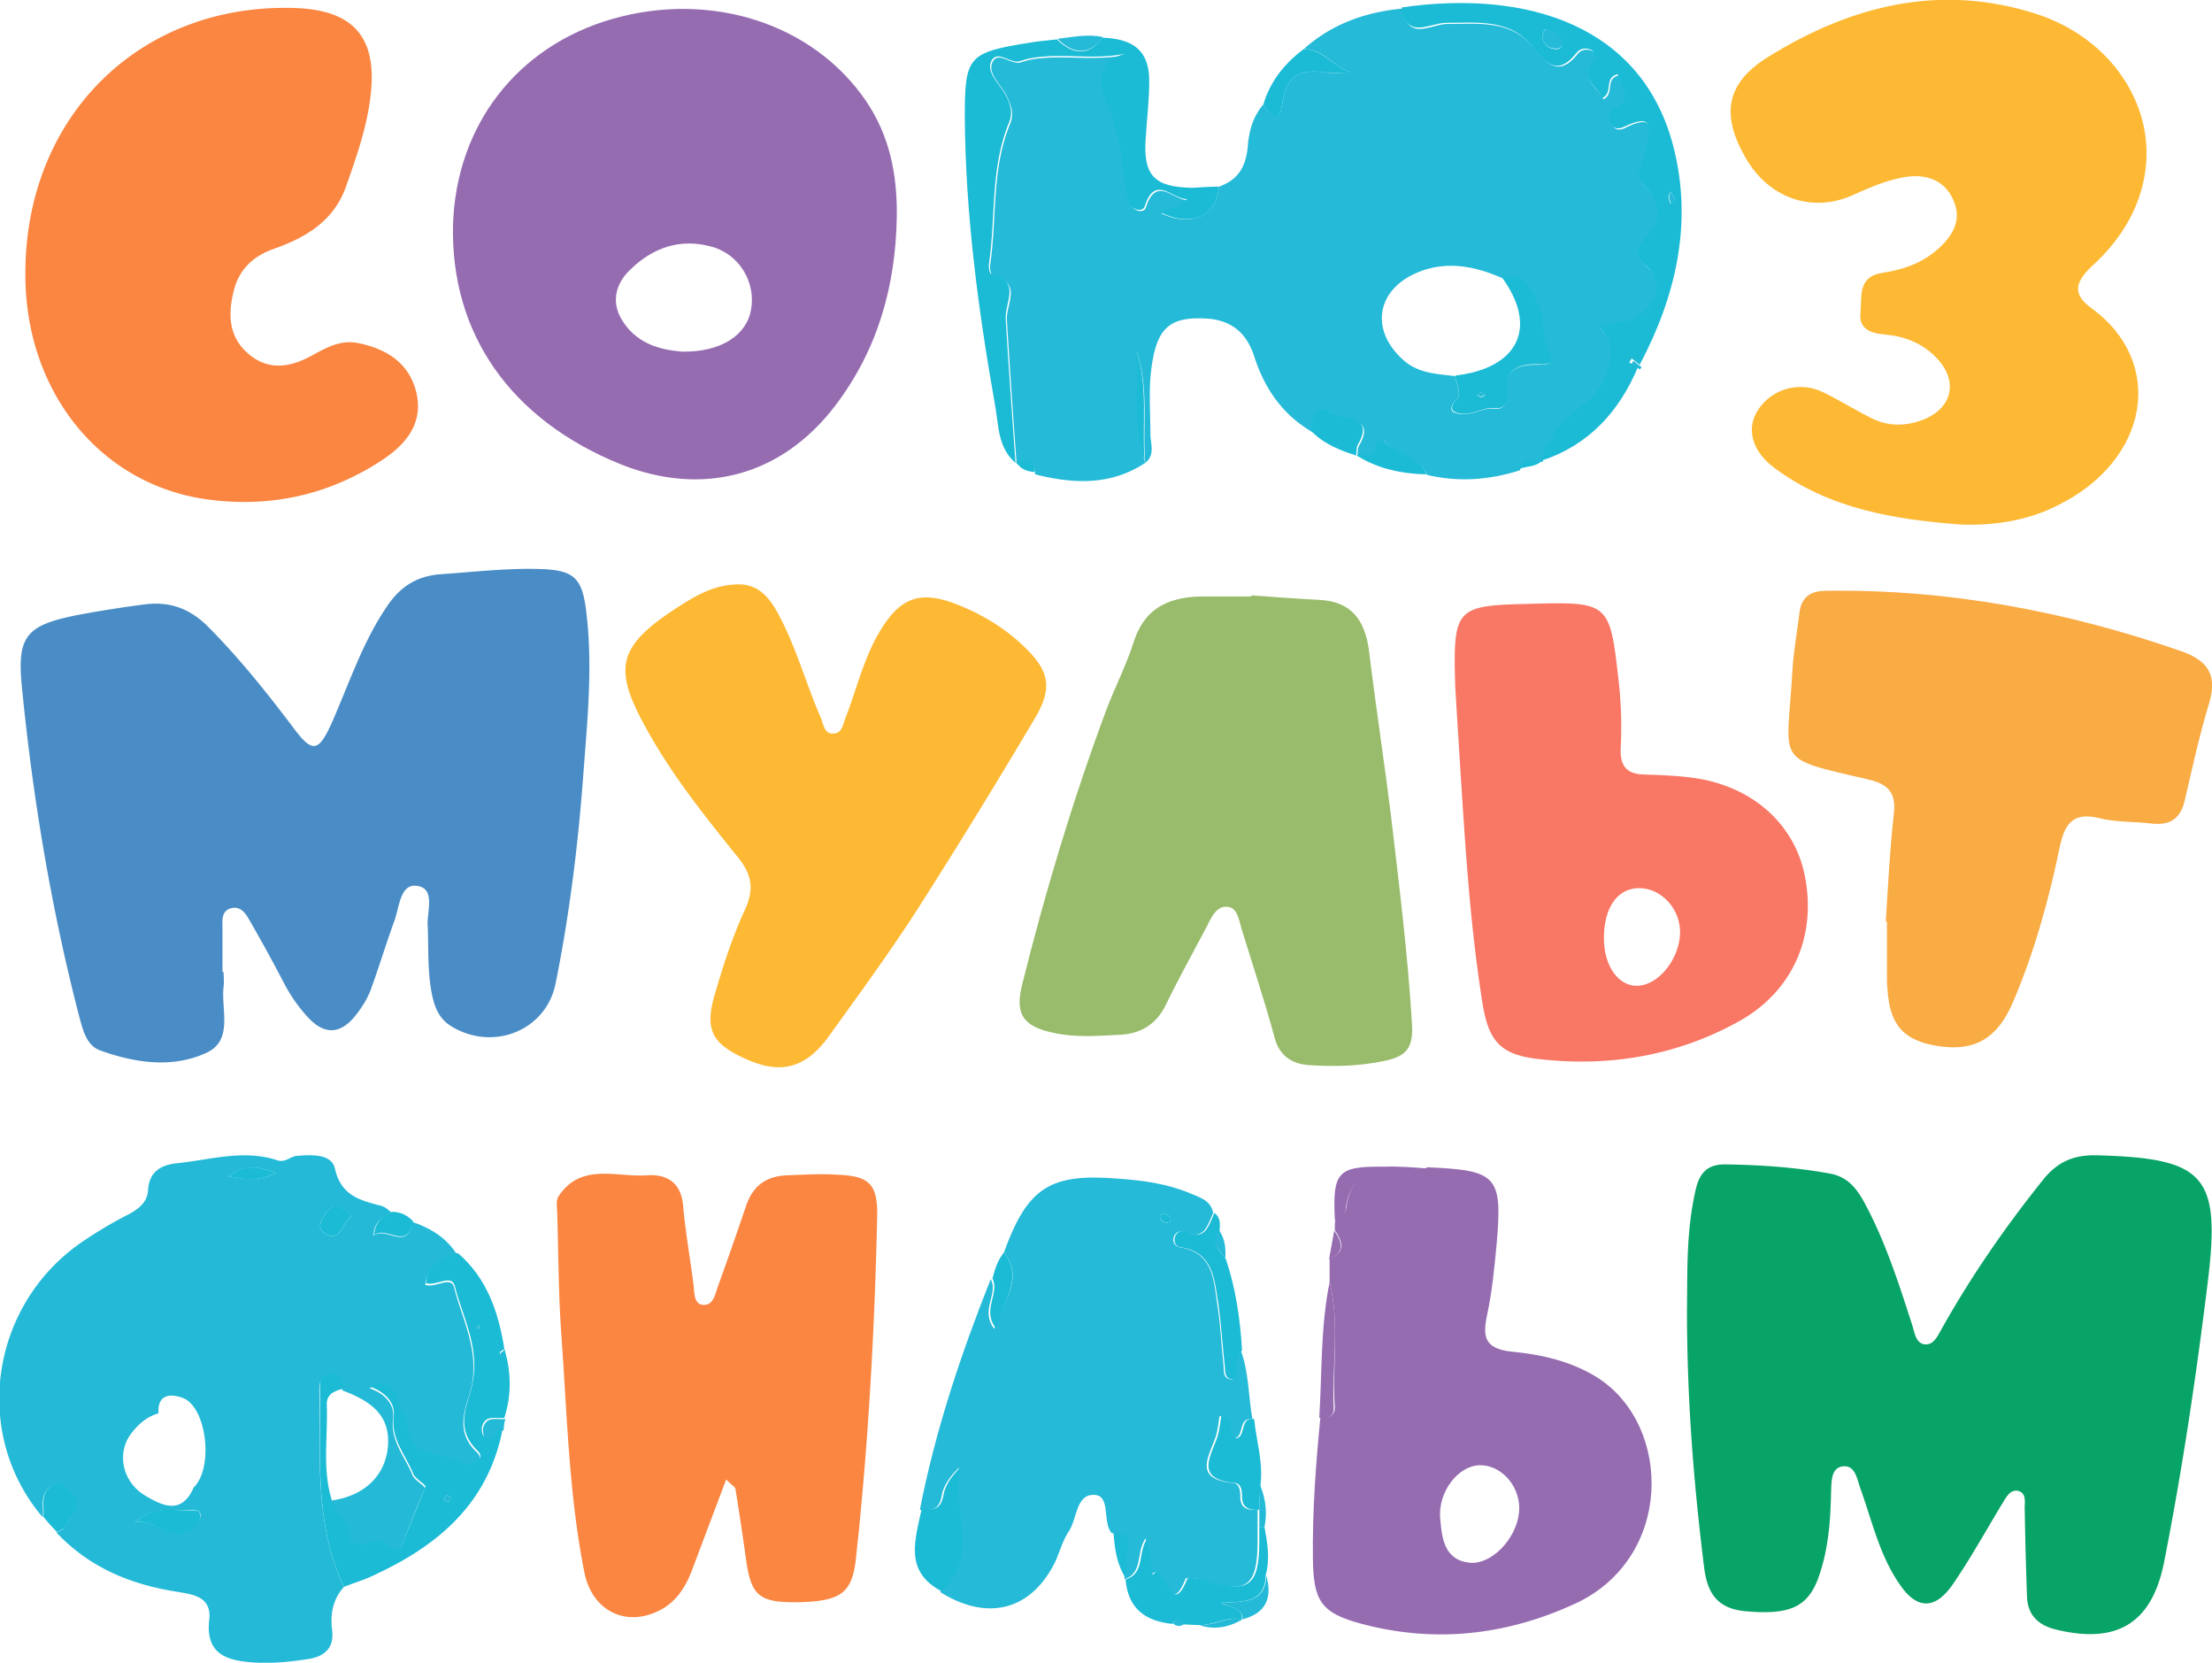 <svg width="169" height="127" fill="none" xmlns="http://www.w3.org/2000/svg"><g clip-path="url(#clip0)"><path d="M17.086 74.247c0 .348.044.74 0 1.09-.22 1.787.792 4.141-1.365 5.1-2.598 1.178-5.46.742-8.102-.218-1.013-.392-1.277-1.525-1.542-2.484C3.92 69.45 2.511 60.992 1.674 52.49c-.396-3.967.352-4.752 4.36-5.536a90.965 90.965 0 014.975-.785c1.938-.262 3.523.305 4.932 1.744 2.422 2.441 4.535 5.1 6.605 7.847 1.32 1.744 1.805 1.613 2.73-.392 1.365-3.052 2.378-6.235 4.271-9.025 1.013-1.526 2.29-2.354 4.14-2.485 2.553-.174 5.107-.48 7.661-.392 2.51.087 3.126.697 3.435 3.182.528 4.23.088 8.415-.22 12.556-.397 5.363-1.057 10.682-2.114 15.914-.705 3.575-4.756 5.231-7.97 3.27-.793-.48-1.189-1.221-1.41-2.137-.44-1.875-.307-3.75-.396-5.624-.044-1.046.617-2.79-.836-2.965-1.277-.174-1.321 1.657-1.717 2.703-.617 1.7-1.145 3.445-1.762 5.145-.264.741-.704 1.439-1.189 2.05-1.145 1.438-2.378 1.525-3.654.13a12.048 12.048 0 01-1.85-2.66 117.825 117.825 0 00-2.51-4.577c-.308-.567-.704-1.265-1.453-1.09-.837.174-.704 1.002-.704 1.613v3.27h.088z" fill="#4A8DC6"/><path d="M93.131 14.256c1.498-.523 2.07-1.57 2.202-3.095.088-1.134.396-2.267 1.189-3.183.572.872 1.233 1.7 1.453-.13.264-2.05 1.41-2.616 3.303-2.311.616.087 1.276 0 1.937 0-1.321-.436-2.114-1.788-3.61-1.788 2.157-1.918 4.711-2.833 7.573-3.095.352 2.572 2.158 1.177 3.391 1.177 2.421 0 4.931-.349 6.693 1.918.968 1.265 1.937 2.05 3.258.393.308-.393.793-.436 1.189-.218.176.087.396.61.308.697-1.497 1.352.044 2.006.485 2.965.88-.436.088-1.57 1.188-1.831.177.959 1.41 1.918-.352 2.66-.396.174-.396.784-.132 1.176.22.393.617.35.969.175 2.466-1.22 1.849.349 1.673 1.744-.132.872-1.057 1.83-.22 2.66 1.453 1.525 1.453 2.833 0 4.315-.617.61-.484 1.308.308 2.006 1.189 1.09.837 2.529-.396 3.575-.925.785-2.07.567-3.303 1.003 1.409 1.308.925 2.746.353 4.054-.749 1.788-2.907 2.442-3.875 4.273-.309.61-.837 1.09-.837 1.874-.66.088-1.453-.261-1.761.654-2.334.742-4.668.916-7.09.35-.572-1.483-2.421-1.396-3.258-2.617-.044-.043-.705.262-.705.35.265 1.482-.968.479-1.365.828v.043c.044-.261 0-.61.132-.828 1.365-2.354-1.277-1.875-1.981-2.398-1.101-.829-1.541.261-1.585 1.351-2.246-1.308-3.611-3.27-4.404-5.667-.572-1.875-1.76-2.921-3.786-3.008-2.554-.131-3.567.653-4.008 3.182-.352 1.875-.176 3.75-.176 5.624 0 .741.397 1.613-.396 2.224-.22-2.834.308-5.712-.66-8.545.352 2.833-.265 5.71.66 8.545-2.642 1.744-5.504 1.613-8.41.872-.044-.96-.705-.96-1.41-.785a920.818 920.818 0 01-.748-10.987c-.088-1.22 1.233-2.877-1.1-3.444-.133-.043-.22-.523-.177-.785.528-3.575.088-7.324 1.541-10.812.308-.785.044-1.439-.352-2.223-.396-.742-1.409-1.614-1.013-2.442.44-.915 1.41.262 2.202 0 .264-.087.572-.174.837-.218 2.333-.392 4.711.175 7.221-.349-2.114.567-2.07 2.267-1.585 3.314.969 2.136 1.277 4.36 1.541 6.627.044.436.088.872.22 1.264.22.785 1.145.915 1.277.48.793-2.486 2.07-.61 3.215-.567-.529.828-1.41.61-2.026 1.002 2.29 1.047 4.227.218 4.403-2.049zm21.621 6.976c-2.114-.915-4.272-1.351-6.517-.392-3.039 1.308-3.567 4.316-1.101 6.583 1.145 1.09 2.598 1.133 4.051 1.308.044.654.661 1.351-.088 2.005-.22.218-.308.61-.044.741 1.101.524 2.069-.392 3.17-.261.793.087.969-.61.881-1.22-.22-1.745.881-2.137 2.246-2.137.66 0 1.453 0 1.056-.698-.66-1.09-.396-2.267-.748-3.313-.396-1.308-.705-3.095-2.906-2.616z" fill="#24BAD8"/><path d="M128.887 100.057c.044-2.66-.088-5.93.66-9.156.308-1.395.969-2.005 2.378-1.962 2.642.044 5.24.218 7.882.698 1.409.261 2.07 1.177 2.686 2.31 1.585 2.965 2.598 6.148 3.611 9.287.176.567.264 1.308.88 1.439.749.13 1.057-.654 1.365-1.178 2.246-4.01 4.844-7.76 7.706-11.335 1.101-1.395 2.334-1.962 4.139-1.918 8.235.218 9.468 1.526 8.499 9.548-.881 7.193-1.938 14.343-3.347 21.493-.924 4.709-3.61 6.366-8.41 5.145-1.277-.349-2.026-1.134-2.07-2.485a346.35 346.35 0 01-.176-6.758c0-.479.132-1.133-.484-1.308-.573-.131-.881.393-1.145.829-1.277 2.092-2.466 4.272-3.875 6.321-1.365 1.962-2.774 1.918-4.095-.087-1.497-2.18-2.07-4.796-2.95-7.237-.264-.741-.397-1.831-1.365-1.701-.925.131-.837 1.265-.881 2.006-.044 2.267-.22 4.491-1.013 6.627-.836 2.18-2.289 2.703-5.416 2.441-2.201-.174-2.994-1.308-3.258-3.27-.793-6.408-1.321-12.774-1.321-19.749z" fill="#08A366"/><path d="M68.516 16.567c-.088 5.275-1.453 10.158-4.712 14.43-4.095 5.363-10.127 6.977-16.424 4.448-8.366-3.4-12.946-9.94-12.77-18.224.22-7.63 4.888-13.69 12.198-15.782 7.53-2.137 15.28.348 19.33 6.234 1.85 2.703 2.422 5.711 2.378 8.894zm-16.38 10.29c2.906.043 4.887-1.222 5.24-3.183.396-2.093-.881-4.273-3.039-4.84-2.378-.654-4.491.087-6.208 1.788-1.013.959-1.41 2.267-.749 3.575 1.1 2.049 3.038 2.528 4.756 2.66z" fill="#966CB1"/><path d="M26.288 121.201c-.836.916-1.056 2.006-.924 3.227.22 1.482-.617 2.136-1.938 2.31-1.453.218-2.906.349-4.36.218-2.025-.174-3.346-.828-3.081-3.226.22-1.875-1.41-1.962-2.642-2.18-3.48-.567-6.561-1.874-9.027-4.49.22-.131.616-.262.66-.436.308-.829 1.585-1.526.353-2.573-.353-.305-.485-.915-1.19-.61-1.232.523-.748 1.57-.88 2.442-5.46-6.409-4.007-16.306 3.126-21.102a32.89 32.89 0 013.39-2.005c.838-.436 1.498-.96 1.542-1.918.088-1.352.969-1.875 2.158-2.006 2.598-.262 5.152-1.09 7.75-.218.572.174.968-.305 1.453-.349 1.1-.087 2.642-.174 2.906.96.484 2.136 1.981 2.44 3.61 2.877.265.087.485.305.705.48-.572.392-1.32.61-1.365 1.787.969-.785 2.554 1.264 2.994-1.046 1.41.48 2.598 1.22 3.39 2.485-1.012.523-2.333.74-2.42 2.31.792.262 1.98-.74 2.2.218.617 2.398 1.85 4.622 1.366 7.368-.308 1.57-1.497 3.445.352 5.188.88.829-.88 1.178-1.145 1.003-1.277-1.003-3.699-.261-4.095-2.616-.132-.784-.616-1.438-.837-2.223-.308-1.047-.836-1.613-2.113-1.047 1.145.393 1.937 1.221 1.805 2.268-.22 1.787.925 2.964 1.497 4.403.177.392 1.013.828.925 1.003-.66 1.526-1.233 3.051-1.85 4.577-.308.742-1.144-.566-1.893-.479-.352.043-.704.218-1.057.261-.484.044-1.012-.043-.968-.61 0-1.221-1.145-1.831-1.41-2.834 2.555-.349 4.14-1.874 4.36-4.098.176-2.093-.837-3.357-3.479-4.316 0-.61-.088-1.177-.924-1.134-.66.044-.837.48-.837 1.047.132 5.013-.44 10.202 1.893 15.084zm-11.492-7.586c1.54-1.482 1.012-6.147-.837-6.844-.969-.349-1.937-.262-1.85 1.177-.88.261-1.54.828-2.069 1.526-1.145 1.482-.704 3.662.969 4.708 1.365.829 2.862 1.57 3.787-.567zm-4.492 2.66c1.585-.262 2.378 1.177 3.743.785.617-.175 1.013-.48 1.233-1.09.176-.48-.176-.654-.572-.654-1.41.174-2.907-.393-4.404.959zM27.17 92.907c-.528.305-1.233-1.744-2.334-.175-.308.48-.572 1.046-.176 1.352 1.585 1.264 1.585-1.613 2.51-1.177zm-9.687-3.052c1.32.218 2.245.392 3.61-.262-1.409-.523-2.377-.654-3.61.262z" fill="#24BAD7"/><path d="M149.802 40.066c-5.064-.392-9.996-1.177-14.223-4.316-1.761-1.308-2.202-3.052-1.233-4.49 1.101-1.614 3.215-2.18 5.02-1.265 1.233.61 2.422 1.352 3.655 1.962 1.233.61 2.51.61 3.831.13 2.333-.871 2.818-3.008 1.056-4.795-1.056-1.09-2.421-1.613-3.918-1.744-1.145-.087-1.982-.48-1.85-1.657.132-1.177-.264-2.746 1.673-3.051 1.453-.218 2.819-.654 4.007-1.613 1.277-1.047 2.158-2.355 1.409-3.968-.748-1.7-2.421-2.049-4.095-1.657-1.277.262-2.51.829-3.698 1.352-3.039 1.308-6.297.174-8.059-2.878-1.937-3.357-1.497-5.754 1.762-7.76 6.341-3.924 13.166-5.624 20.519-3.226 5.284 1.744 8.631 6.365 8.323 11.248-.221 3.183-1.806 5.842-4.095 7.935-1.41 1.308-1.542 2.223-.089 3.27 5.681 4.141 4.404 11.597-2.553 15.04-2.29 1.178-4.844 1.57-7.442 1.483z" fill="#FDB934"/><path d="M95.597 45.472c1.762.13 3.523.262 5.24.349 2.422.13 3.435 1.57 3.743 3.793.528 4.316 1.189 8.589 1.717 12.905.617 5.232 1.277 10.507 1.585 15.782.088 1.657-.396 2.354-1.981 2.703-1.982.436-3.919.48-5.901.349-1.32-.087-2.29-.741-2.641-2.18-.75-2.747-1.63-5.406-2.466-8.11-.22-.697-.309-1.656-1.013-1.787-.88-.174-1.321.742-1.673 1.483-1.057 2.005-2.158 3.967-3.127 5.973-.748 1.57-2.025 2.267-3.655 2.31-1.673.087-3.346.218-5.02-.174-2.201-.48-2.862-1.395-2.333-3.575 1.761-7.107 3.875-14.126 6.429-21.014.66-1.744 1.54-3.444 2.113-5.232.881-2.79 2.95-3.531 5.593-3.488h3.522c-.132 0-.132-.043-.132-.087z" fill="#98BC6B"/><path d="M1.938 20.97C1.894 8.937 10.656.261 22.458.61c4.535.13 6.384 2.224 5.856 6.67-.265 2.398-1.057 4.622-1.85 6.889-.924 2.703-3.082 3.967-5.548 4.84-1.497.523-2.554 1.482-2.994 2.964-.485 1.788-.573 3.619 1.012 5.014 1.542 1.351 3.215 1.09 4.888.174 1.101-.61 2.202-1.22 3.523-.96 2.158.437 3.875 1.483 4.447 3.707.573 2.31-.66 3.923-2.466 5.144-3.963 2.66-8.41 3.706-13.122 3.14-8.366-.96-14.266-8.11-14.266-17.222zm53.544 92.035c-.925 2.442-1.761 4.665-2.598 6.889-.44 1.177-1.057 2.223-2.157 2.921-2.686 1.613-5.46.348-6.077-2.703-1.189-5.973-1.321-12.077-1.761-18.137-.22-3.052-.22-6.06-.309-9.112 0-.523-.132-1.133.088-1.482 1.718-2.616 4.448-1.439 6.826-1.613 1.409-.088 2.51.523 2.686 2.223.176 2.006.528 4.011.792 6.017.088.61 0 1.57.705 1.656.88.088.968-.915 1.233-1.57a316.458 316.458 0 002.07-5.928c.528-1.614 1.584-2.355 3.214-2.398 1.233-.044 2.51-.131 3.742-.044 2.466.087 3.127.698 3.083 3.183-.176 7.76-.573 15.477-1.321 23.194-.088 1.002-.22 2.005-.308 3.008-.309 2.572-1.145 3.183-4.36 3.27-2.95.043-3.61-.436-4.007-3.096a243.337 243.337 0 00-.836-5.58c-.088-.175-.265-.262-.705-.698z" fill="#FA8641"/><path d="M144.078 70.367c.176-2.747.308-5.494.617-8.24.176-1.526-.397-2.224-1.894-2.573-7.397-1.744-6.253-1.09-5.856-8.37.088-1.44.352-2.878.528-4.316.132-1.265.837-1.744 2.07-1.744 9.335-.131 18.362 1.57 27.124 4.62 1.982.699 2.774 1.788 2.114 3.968-.749 2.442-1.277 4.927-1.85 7.368-.308 1.395-1.056 1.962-2.465 1.831-1.365-.174-2.819-.087-4.14-.436-2.025-.48-2.598.567-2.95 2.18-.836 4.055-1.937 8.022-3.567 11.859-1.188 2.79-2.906 3.793-5.636 3.4-2.686-.392-3.787-1.569-3.963-4.316-.044-.436-.044-.872-.044-1.308v-3.923c-.044.043-.088.043-.088 0z" fill="#F9AB44"/><path d="M56.143 44.644c1.673-.13 2.554.872 3.258 2.136 1.41 2.573 2.158 5.407 3.303 8.022.22.523.264 1.308 1.013 1.221.66-.044.704-.785.924-1.308.837-2.18 1.365-4.447 2.554-6.452 1.586-2.66 3.127-3.227 6.033-2.05 1.85.742 3.523 1.745 4.976 3.14 1.937 1.83 2.245 3.139.924 5.406a516.21 516.21 0 01-9.115 14.823c-2.113 3.27-4.447 6.452-6.737 9.635-1.717 2.354-3.61 2.834-6.12 1.744-2.818-1.22-3.39-2.31-2.466-5.275.616-2.093 1.277-4.142 2.202-6.148.704-1.526.616-2.615-.44-3.967-2.599-3.226-5.197-6.453-7.178-10.115-2.422-4.403-2.026-6.06 2.157-8.85 1.41-.916 2.863-1.875 4.712-1.962z" fill="#FDB934"/><path d="M111.184 52.492c-.176-6.017 0-6.235 5.505-6.366 6.34-.174 6.296-.174 7.001 6.104a31.27 31.27 0 01.132 4.97c-.044 1.439.572 1.962 1.937 1.962 1.233.044 2.466.087 3.699.262 4.492.654 7.706 3.575 8.455 7.586.88 4.664-1.057 8.806-5.108 11.03-4.668 2.572-9.732 3.444-15.016 2.877-3.082-.305-4.051-1.264-4.535-4.36-.969-6.103-1.321-12.207-1.717-18.354-.132-2.093-.265-4.273-.353-5.711zm11.361 19.313c.044 2.006 1.101 3.488 2.51 3.488 1.673 0 3.346-2.136 3.302-4.185-.044-1.744-1.453-3.27-3.126-3.27-1.673 0-2.73 1.526-2.686 3.967z" fill="#F97765"/><path d="M101.584 97.92v-1.787c1.277-.523.969-1.308.397-2.18 0-.305 0-.567.044-.872.484-.087.748-.305.836-.828.221-2.05 1.366-2.878 3.479-2.704.881.088 1.894.35 2.686-.392 5.328.218 5.769.654 5.328 5.755-.176 1.875-.352 3.75-.748 5.581-.353 1.656-.133 2.528 1.893 2.746 2.29.218 4.624.741 6.649 2.049 5.636 3.706 5.68 13.777-1.849 17.221-5.24 2.398-10.656 3.009-16.249 1.526-3.126-.828-3.698-1.744-3.742-4.97-.044-3.618.22-7.237.572-10.812.572.044 1.101-.087 1.101-.741-.22-3.183.396-6.409-.397-9.592zm14.487 17.265c0-1.788-1.453-3.313-3.038-3.27-1.629.044-3.214 2.049-2.994 4.142.132 1.439.308 3.183 2.378 3.313 1.761.044 3.654-2.136 3.654-4.185z" fill="#966CB1"/><path d="M76.706 95.653c1.806-4.97 3.523-6.06 8.763-5.624 1.893.131 3.743.392 5.504 1.134.704.305 1.541.523 1.717 1.482-.44.916-.66 2.18-2.245 1.439-.309-.131-.749.087-.793.523-.044.305.132.567.44.654 2.598.392 2.642 2.485 2.907 4.36.264 1.569.308 3.139.484 4.708.044.436-.088 1.047.748 1.047.353-.698-.22-1.657.573-2.224.616 1.7.572 3.488.88 5.232-1.144-.131-.572 1.395-1.409 1.482-.748-.392.089-1.569-1.1-1.7-.088.523-.132 1.003-.264 1.482-.485 1.526-1.85 3.314 1.276 3.619.529.043.573.61.573 1.046 0 .916.572 1.046 1.32 1.003v2.398c0 3.487-.836 4.098-4.27 2.964-.397-.13-1.19-.218-1.233-.087-1.321 3.314-1.63-1.439-2.642-.305-.132-.916-.264-1.831-.397-2.79-.792 1.046-.132 2.659-1.673 3.139h.044c.044-.741-.044-1.526.132-2.267.22-1.003-.308-1.221-1.1-1.265-.045-.043-.089-.13-.133-.174-.528-.916 0-2.703-1.189-2.747-1.409-.087-1.32 1.788-1.937 2.747-.484.697-.705 1.569-1.057 2.354-1.85 3.75-5.196 4.578-8.806 2.311 2.994-2.79.66-6.365 1.453-9.504-.66.654-1.19 1.351-1.321 2.136-.176 1.09-.793 1.221-1.674 1.09 1.19-6.06 3.127-11.859 5.416-17.614.617 1.134-.836 2.355.265 3.793.66-2.136 2.333-3.793.748-5.842zm12.285-2.267c.353.044.485-.13.44-.349-.043-.13-.263-.261-.44-.305-.22-.043-.44.044-.352.305.044.175.264.306.353.35z" fill="#24BAD8"/><path d="M93.13 14.256c-.175 2.267-2.069 3.14-4.49 1.962.616-.392 1.496-.174 2.025-1.002-1.145-.044-2.422-1.919-3.215.566-.132.436-1.1.305-1.277-.48-.132-.435-.132-.871-.22-1.264-.264-2.267-.572-4.49-1.541-6.627-.484-1.046-.528-2.79 1.585-3.313-2.51.523-4.888-.087-7.221.349-.264.043-.573.13-.837.218-.748.261-1.717-.916-2.201 0-.397.828.572 1.7 1.012 2.441.44.785.66 1.439.353 2.224-1.454 3.488-1.013 7.193-1.542 10.812-.044.262.044.785.176.785 2.334.523 1.013 2.18 1.101 3.444.22 3.662.485 7.324.749 10.987-1.41-1.221-1.277-2.965-1.585-4.535-1.277-7.237-2.246-14.561-2.29-21.93 0-4.577.264-4.882 4.888-5.623.704-.131 1.453-.175 2.157-.262 1.277 1.264 2.51 1.22 3.479-.13 2.422.087 3.567 1.046 3.567 3.313 0 1.438-.177 2.877-.265 4.316-.22 2.877.617 3.793 3.567 3.837.705-.044 1.365-.088 2.026-.088zm24.66 20.927c0-.785.528-1.264.837-1.874.968-1.788 3.126-2.442 3.875-4.273.572-1.308 1.1-2.747-.353-4.055 1.277-.48 2.378-.218 3.303-1.002 1.233-1.047 1.585-2.529.396-3.575-.793-.698-.925-1.395-.308-2.006 1.497-1.482 1.453-2.79 0-4.316-.793-.828.132-1.744.22-2.66.176-1.395.837-2.92-1.673-1.743-.353.174-.749.218-.969-.175-.264-.392-.308-1.003.132-1.177 1.761-.741.528-1.7.352-2.66-1.1.262-.308 1.396-1.189 1.832-.396-.96-1.937-1.613-.484-2.965.044-.044-.132-.61-.308-.697-.396-.218-.881-.175-1.189.218-1.321 1.7-2.29.915-3.259-.393-1.761-2.267-4.271-1.918-6.693-1.918-1.233 0-3.038 1.351-3.39-1.177 9.687-1.395 18.45 1.438 20.784 10.725 1.453 5.755.176 11.335-2.598 16.567-.221-.175-.397-.305-.617-.48-.044.087-.132.218-.176.305.22.131.44.262.661.35-1.454 3.444-3.787 5.972-7.354 7.15zm.044-32.35c.088.48.396.873.969.916.308.044.616-.13.528-.48-.088-.522-.484-.871-1.013-1.002-.308-.13-.44.174-.484.567zm10.128 12.339c-.088-.175-.221-.349-.309-.523-.044.13-.176.218-.176.349 0 .174.088.392.132.566.132-.13.221-.261.353-.392zM26.289 121.201c-2.334-4.882-1.761-10.071-1.85-15.215 0-.567.133-1.003.837-1.046.837-.044.925.523.925 1.133-.705.175-1.277.436-1.233 1.264.088 2.398-.352 4.796.352 7.15.264 1.047 1.41 1.657 1.41 2.834 0 .523.528.654.968.611.352-.044.705-.218 1.057-.262.704-.087 1.585 1.221 1.893.48l1.85-4.578c.088-.174-.749-.567-.925-1.003-.572-1.439-1.717-2.616-1.497-4.403.132-1.047-.66-1.831-1.806-2.267 1.277-.523 1.806 0 2.114 1.046.22.741.705 1.439.837 2.224.396 2.397 2.818 1.656 4.095 2.615.22.175 2.025-.174 1.145-1.002-1.85-1.788-.617-3.663-.352-5.188.528-2.747-.75-4.971-1.366-7.368-.264-.96-1.409.043-2.201-.219.044-1.569 1.365-1.787 2.422-2.31 2.245 1.918 3.126 4.534 3.566 7.324-.176.175-.572.262-.176.567.044-.174.088-.392.176-.567.529 1.744.573 3.488 0 5.276-.616.087-1.365-.262-1.673.566-.088.218-.044.698.088.785.66.436.88-.61 1.453-.479-1.1 5.667-4.931 8.893-9.863 11.161-.705.348-1.497.566-2.246.871zm8.146-6.844c-.132-.044-.264-.175-.352-.131-.088.043-.132.218-.176.349.132.043.264.174.352.13.088-.043.132-.218.176-.348zm2.07-13.08c0 .044-.044.131-.044.175 0 0 .088.043.132.043 0-.043.044-.13.044-.174.044 0-.044-.044-.132-.044zm49.492 19.358c1.541-.48.88-2.093 1.673-3.139.132 1.002.264 1.918.397 2.79 1.012-1.134 1.32 3.619 2.642.305.044-.131.836-.043 1.233.087 3.434 1.09 4.27.523 4.27-2.964v-1.09h.397c.22 1.22.44 2.441.088 3.706-.044 2.092-1.673 2.005-3.39 2.092.792.436 1.629.349 1.585 1.265-1.145-.262-2.202.479-3.303.436-.396 0-.748-.044-1.145-.044-.264-.436-.572-.48-.88-.044-2.07-.218-3.39-1.177-3.567-3.4zm-15.587-5.363c.88.131 1.497 0 1.673-1.09.132-.785.66-1.482 1.321-2.136-.792 3.183 1.541 6.714-1.453 9.504-2.906-1.526-2.025-3.924-1.541-6.278zm24.483-12.12c-.793.567-.22 1.526-.572 2.224-.793 0-.705-.611-.749-1.047-.176-1.569-.264-3.182-.484-4.708-.309-1.875-.353-3.968-2.907-4.36-.308-.044-.484-.305-.44-.654.044-.436.484-.698.793-.523 1.585.74 1.805-.48 2.245-1.439.485.349.44.872.397 1.352-.705.915 0 1.525.484 2.18.749 2.223 1.1 4.577 1.233 6.975zm1.32 12.164c-.748.043-1.32-.131-1.32-1.003 0-.436-.045-1.003-.573-1.046-3.126-.306-1.761-2.093-1.277-3.619.132-.48.176-.959.264-1.482 1.189.174.352 1.351 1.1 1.7.838-.087.265-1.657 1.41-1.482.176 1.7.705 3.313.484 5.057-.044.61-.088 1.264-.088 1.875zM99.604 3.75c1.453 0 2.29 1.35 3.611 1.787-.661 0-1.321.087-1.938 0-1.893-.305-3.038.261-3.302 2.31-.22 1.875-.881 1.047-1.453.131.528-1.787 1.629-3.139 3.082-4.229zm.572 29.166c0-1.09.44-2.18 1.585-1.351.749.523 3.347.043 1.982 2.398-.133.218-.089.566-.133.828-1.233-.392-2.465-.872-3.434-1.875z" fill="#1BBBD6"/><path d="M101.586 97.92c.792 3.183.176 6.409.308 9.635.044.654-.529.785-1.101.741.22-3.444.088-6.932.793-10.376z" fill="#966CB1"/><path d="M3.303 115.839c.132-.872-.353-1.918.88-2.441.705-.306.837.305 1.19.61 1.232 1.046-.045 1.787-.353 2.572-.088.218-.44.305-.66.436a14.349 14.349 0 01-1.057-1.177zM103.655 34.79c.397-.348 1.63.655 1.365-.828 0-.087.661-.392.705-.348.836 1.177 2.73 1.09 3.258 2.616-1.937-.044-3.743-.436-5.328-1.44z" fill="#1BBBD6"/><path d="M108.984 89.244c-.793.741-1.806.436-2.686.393-2.114-.175-3.259.654-3.479 2.703-.044.523-.352.74-.836.828-.177-3.662.22-4.098 3.742-4.055 1.057-.043 2.158.044 3.259.131z" fill="#966CB1"/><path d="M76.706 95.653c1.541 2.006-.088 3.662-.616 5.799-1.101-1.395.308-2.66-.265-3.793.176-.698.397-1.395.881-2.006zm-45.134-2.354c-.484 2.31-2.025.261-2.994 1.046.088-1.177.793-1.439 1.365-1.787.66 0 1.19.261 1.63.74z" fill="#1BBBD6"/><path d="M94.936 123.687c0-.872-.837-.829-1.585-1.265 1.717-.087 3.346 0 3.39-2.092.484 1.7 0 2.877-1.805 3.357z" fill="#24BAD7"/><path d="M84.28 2.834c-.968 1.351-2.245 1.395-3.478.13 1.145-.13 2.29-.392 3.478-.13z" fill="#24BAD8"/><path d="M85.073 117.06c.793.043 1.321.261 1.101 1.264-.176.741-.088 1.526-.132 2.267-.705-1.046-.88-2.267-.969-3.531z" fill="#1BBBD6"/><path d="M38.485 109.256c-.616-.131-.836.915-1.453.479-.132-.087-.176-.566-.088-.784.308-.829 1.057-.48 1.673-.567a2.993 2.993 0 00-.132.872zm57.728 6.06c0-.654.044-1.265.044-1.919.44 1.047.572 2.137.352 3.227h-.396v-1.308zm-4.579 8.807c1.145.043 2.157-.698 3.302-.436-1.057.61-2.157.828-3.302.436z" fill="#24BAD7"/><path d="M101.937 93.996c.573.829.881 1.657-.396 2.18.132-.74.264-1.438.396-2.18z" fill="#966CB1"/><path d="M93.615 96.133c-.44-.654-1.188-1.264-.484-2.18.484.697.529 1.439.484 2.18z" fill="#24BAD8"/><path d="M77.63 35.27c.705-.174 1.366-.174 1.41.785-.573-.044-1.1-.218-1.41-.785zm38.398.567c.309-.915 1.101-.567 1.762-.654-.441.523-1.189.392-1.762.654z" fill="#1BBBD6"/><path d="M125.275 28.207a4.834 4.834 0 00-.661-.348c.044-.088.132-.218.176-.305.221.174.397.305.617.48 0 .043-.044.13-.132.174z" fill="#24BAD8"/><path d="M89.608 123.992c.309-.436.617-.393.881.043-.308.218-.572.218-.88-.043z" fill="#24BAD7"/><path d="M111.185 28.687c4.843-.567 6.34-3.706 3.566-7.499 2.202-.48 2.51 1.308 2.951 2.616.352 1.046.088 2.224.748 3.314.44.697-.396.74-1.057.697-1.365 0-2.466.392-2.245 2.136.088.61-.088 1.308-.881 1.221-1.101-.13-2.114.828-3.17.262-.265-.131-.177-.524.044-.742.704-.654.088-1.307.044-2.005zm1.981 1.264c-.088.087-.22.131-.308.218.088.044.22.175.308.175s.22-.131.308-.175c-.088-.087-.22-.13-.308-.218zM87.45 35.227c-.968-2.79-.352-5.712-.66-8.545.969 2.79.44 5.667.66 8.545zm-77.145 81.048c1.497-1.395 3.038-.829 4.403-.916.396-.043.705.131.572.654-.176.611-.572.916-1.232 1.09-1.366.393-2.202-1.09-3.743-.828zm16.864-23.368c-.925-.436-.925 2.441-2.51 1.177-.396-.306-.132-.872.176-1.352 1.1-1.613 1.805.436 2.334.175zm-9.687-3.052c1.233-.96 2.202-.785 3.611-.262-1.365.654-2.334.523-3.61.262zm71.51 3.531c-.088-.087-.308-.174-.352-.349-.088-.261.132-.348.352-.305.176.044.397.175.44.305.045.218-.087.393-.44.35z" fill="#1BBBD6"/><path d="M117.834 2.834c.044-.393.22-.698.528-.61.529.13.881.479 1.013 1.002.088.349-.264.523-.528.48-.617 0-.925-.393-1.013-.872zm10.127 12.338c-.132.174-.22.305-.308.392-.044-.174-.132-.392-.132-.566 0-.131.088-.218.176-.35.044.175.132.306.264.524z" fill="#24BAD8"/><path d="M34.435 114.357c-.044.13-.088.305-.177.348-.088.044-.22-.087-.352-.131.044-.13.088-.305.176-.348.088-.044.22.087.353.131zm2.069-13.08c.044 0 .132.044.132.044 0 .043-.044.13-.044.174-.044 0-.132-.044-.132-.044 0-.043.044-.13.044-.174zm2.07 1.831c-.044.175-.088.393-.176.567-.44-.305 0-.392.176-.567z" fill="#24BAD7"/><path d="M113.166 29.951c.132.044.22.131.308.175-.088.043-.22.174-.308.174s-.221-.087-.309-.174c.088-.044.177-.087.309-.175z" fill="#24BAD8"/></g><defs><clipPath id="clip0"><path fill="#fff" d="M0 0h169v127H0z"/></clipPath></defs></svg>